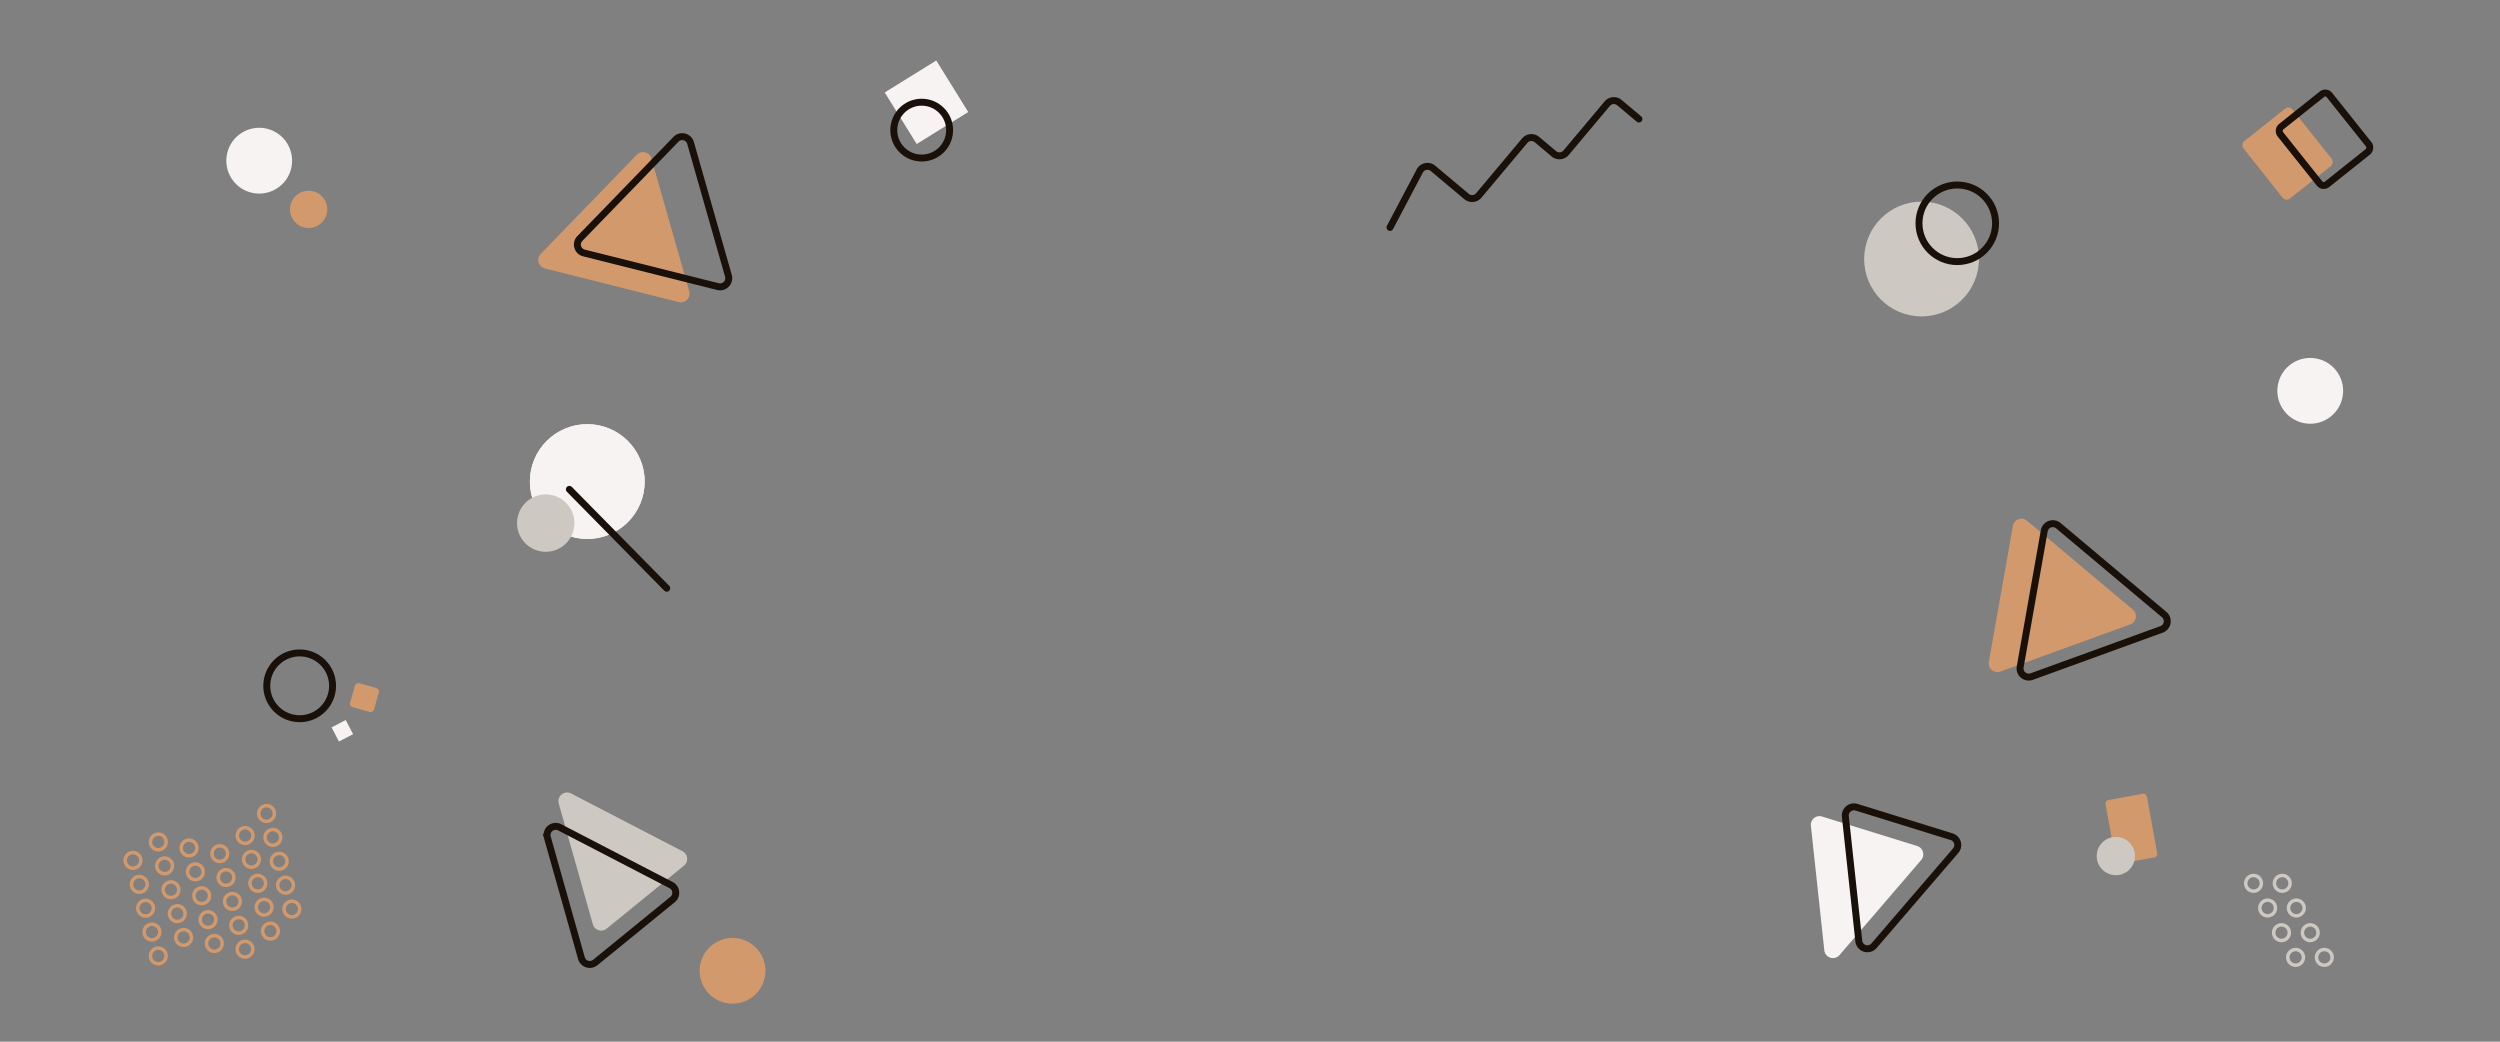 <svg xmlns="http://www.w3.org/2000/svg" viewBox="0 0 1440 600">
    <rect x="0" y="0" width="1440" height="600" fill="#808080" stroke="none"/>
    <style>
        @keyframes shape_01 {
            0%, 100% {transform: translate(0, 0) rotate(0deg);}
            50%      {transform: translate(10%, 5%) rotate(-15deg);}
        }
        @keyframes shape_02 {
            0%   {transform: rotate(-40deg);}
            100% {transform: rotate(320deg);}
        }
        @keyframes shape_03 {
            0%, 100% {transform: translate(0, 0) rotate(0deg);}
            50%      {transform: translate(10%, 0) rotate(-30deg);}
        }
        @keyframes shape_04 {
            0%, 100% {transform: scale(1);}
            50%      {transform: scale(.5);}
        }
        @keyframes shape_11 {
            0%, 100% {transform: translate(0, 0) rotate(0deg);}
            50%      {transform: translate(0, 50%) rotate(5deg);}
        }

        .shape {
            transform-box: fill-box;
            transform-origin: center;
        }
        #shape_01 {animation: shape_01 20s linear infinite;}
        #shape_02 {animation: shape_01 40s linear infinite;}
        #shape_03 {animation: shape_02 100s linear infinite;}
        #shape_04 {animation: shape_02 200s linear infinite;}
        #shape_05 {animation: shape_03 30s linear infinite;}
        #shape_06 {animation: shape_03 50s linear infinite;}
        #shape_07 {animation: shape_04 30s linear infinite;}
        #shape_08 {animation: shape_04 60s linear infinite;}
        #shape_09 {animation: shape_01 20s linear infinite;}
        #shape_10 {animation: shape_03 25s linear infinite;}
        #shape_11 {animation: shape_11 30s linear infinite;}
        #shape_12 {animation: shape_04 20s linear infinite;}
        #shape_13 {animation: shape_04 35s linear infinite;}
        #shape_14 {animation: shape_04 30s linear infinite;}
    </style>
    <path class="shape" id="shape_01" d="M391,174,313.8,154.62a5,5,0,0,1-2.37-8.33L366.8,89.13a5,5,0,0,1,8.4,2.11L397,167.78A5,5,0,0,1,391,174Z" fill="#D2996C"/>
    <path class="shape" id="shape_02" d="M413.55,165.09l-77.19-19.37a5,5,0,0,1-2.37-8.33l55.37-57.16a5,5,0,0,1,8.4,2.11l21.81,76.53A5,5,0,0,1,413.55,165.09Z" fill="none" stroke="#191009" stroke-miterlimit="10" stroke-width="4"/>
    <rect class="shape" id="shape_03" x="91.61" y="222.65" width="88.4" height="88.4" rx="5" transform="translate(-136.72 142.84) rotate(-38.56)" fill="#D2996C"/>
    <rect class="shape" id="shape_04" x="116.13" y="231.14" width="88.4" height="88.4" rx="5" transform="translate(-136.67 159.97) rotate(-38.56)" fill="none" stroke="#191009" stroke-miterlimit="10" stroke-width="4"/>
    <path class="shape" id="shape_05" d="M1145.57,381.3l13.86-78.36a5,5,0,0,1,8.14-3l60.94,51.19a5,5,0,0,1-1.51,8.53l-74.8,27.17A5,5,0,0,1,1145.57,381.3Z" fill="#D2996C"/>
    <path class="shape" id="shape_06" d="M1163.63,384.13l13.86-78.37a5,5,0,0,1,8.14-2.95L1246.56,354a5,5,0,0,1-1.5,8.53l-74.8,27.18A5,5,0,0,1,1163.63,384.13Z" fill="none" stroke="#191009" stroke-miterlimit="10" stroke-width="4"/>
    <circle class="shape" id="shape_07" cx="1106.82" cy="149.19" r="33.06" fill="#CEC8C3"/>
    <circle class="shape" id="shape_08" cx="1127.39" cy="128.62" r="22.06" fill="none" stroke="#191009" stroke-linecap="round" stroke-linejoin="round" stroke-width="4"/>
    <path class="shape" id="shape_09" d="M1050.81,547.43l-7.74-71.8a5,5,0,0,1,6.45-5.31l54.81,17a5,5,0,0,1,2.31,8l-47.06,54.78A5,5,0,0,1,1050.81,547.43Z" fill="#F7F3F3"/>
    <path class="shape" id="shape_10" d="M1070.67,542.08l-7.75-71.8a5,5,0,0,1,6.46-5.31l54.81,17a5,5,0,0,1,2.3,8l-47.06,54.78A5,5,0,0,1,1070.67,542.08Z" fill="none" stroke="#191009" stroke-miterlimit="10" stroke-width="4"/>
    <g>
        <path d="M1302.54,508.78a4.5,4.5,0,1,1-4.5-4.49A4.5,4.5,0,0,1,1302.54,508.78Z" fill="none" stroke="#CEC8C3" stroke-miterlimit="10" stroke-width="2"/>
        <path d="M1319.08,508.78a4.5,4.5,0,1,1-4.5-4.49A4.49,4.49,0,0,1,1319.08,508.78Z" fill="none" stroke="#CEC8C3" stroke-miterlimit="10" stroke-width="2"/>
        <path d="M1310.66,523a4.5,4.5,0,1,1-4.49-4.49A4.49,4.49,0,0,1,1310.66,523Z" fill="none" stroke="#CEC8C3" stroke-miterlimit="10" stroke-width="2"/>
        <path d="M1327.2,523a4.5,4.5,0,1,1-4.49-4.49A4.49,4.49,0,0,1,1327.2,523Z" fill="none" stroke="#CEC8C3" stroke-miterlimit="10" stroke-width="2"/>
        <path d="M1318.64,537.22a4.5,4.5,0,1,1-4.49-4.49A4.49,4.49,0,0,1,1318.64,537.22Z" fill="none" stroke="#CEC8C3" stroke-miterlimit="10" stroke-width="2"/>
        <path d="M1335.19,537.22a4.5,4.5,0,1,1-4.5-4.49A4.5,4.5,0,0,1,1335.19,537.22Z" fill="none" stroke="#CEC8C3" stroke-miterlimit="10" stroke-width="2"/>
        <path d="M1326.77,551.44a4.5,4.5,0,1,1-4.5-4.49A4.49,4.49,0,0,1,1326.77,551.44Z" fill="none" stroke="#CEC8C3" stroke-miterlimit="10" stroke-width="2"/>
        <path d="M1343.31,551.44a4.5,4.5,0,1,1-4.5-4.49A4.49,4.49,0,0,1,1343.31,551.44Z" fill="none" stroke="#CEC8C3" stroke-miterlimit="10" stroke-width="2"/>
    </g>
    <path d="M329,457.06l64.1,33.25a5,5,0,0,1,.86,8.32l-44.5,36.25a5,5,0,0,1-8-2.52l-19.61-69.51A5,5,0,0,1,329,457.06Z" fill="#CEC8C3"/>
    <path d="M322.43,476.56l64.11,33.25a5,5,0,0,1,.85,8.32L342.9,554.38a5,5,0,0,1-8-2.52l-19.61-69.51A5,5,0,0,1,322.43,476.56Z" fill="none" stroke="#191009" stroke-miterlimit="10" stroke-width="4"/>
    <circle cx="172.61" cy="395.03" r="18.95" transform="translate(-228.77 237.76) rotate(-45)" fill="none" stroke="#191009" stroke-linecap="round" stroke-linejoin="round" stroke-width="4"/>
    <g class="shape" id="shape_11">
        <path d="M800.64,131l17.15-32.52A5,5,0,0,1,825.43,97l19.33,16.22a5,5,0,0,0,7-.62L878.26,81a5,5,0,0,1,7-.62l9.79,8.22a5,5,0,0,0,7-.61l23.72-28.27a5,5,0,0,1,7-.62l11.25,9.44" fill="none" stroke="#191009" stroke-linecap="round" stroke-miterlimit="10" stroke-width="4"/>
        <circle class="shape" id="shape_12" cx="949.75" cy="73.11" r="18.95" transform="matrix(0.08, -1, 1, 0.08, 801.54, 1014.07)" fill="none" stroke="#D2996C" stroke-linecap="round" stroke-linejoin="round" stroke-width="4"/>
        <circle class="shape" id="shape_13" cx="882.83" cy="63.67" r="6.74" transform="translate(754.34 939.42) rotate(-85.78)" fill="#CEC8C3"/>
        <circle class="shape" id="shape_14" cx="820.24" cy="92.39" r="11.48" transform="translate(667.72 903.61) rotate(-85.78)" fill="none" stroke="#D2996C" stroke-linecap="round" stroke-linejoin="round" stroke-width="4"/>
    </g>
    <circle cx="421.95" cy="559.18" r="18.95" transform="translate(-181.87 204.04) rotate(-22.5)" fill="#D2996C"/>
    <circle cx="1330.69" cy="225.12" r="18.95" transform="translate(836.02 1480.79) rotate(-78.1)" fill="#F7F3F3"/>
    <g>
        <path d="M81,494.61a4.5,4.5,0,1,1-5.37-3.42A4.5,4.5,0,0,1,81,494.61Z" fill="none" stroke="#D2996C" stroke-miterlimit="10" stroke-width="2"/>
        <path d="M95.58,484a4.5,4.5,0,1,1-5.37-3.42A4.49,4.49,0,0,1,95.58,484Z" fill="none" stroke="#D2996C" stroke-miterlimit="10" stroke-width="2"/>
        <path d="M113.29,487.45a4.5,4.5,0,1,1-5.37-3.42A4.51,4.51,0,0,1,113.29,487.45Z" fill="none" stroke="#D2996C" stroke-miterlimit="10" stroke-width="2"/>
        <path d="M131,490.73a4.5,4.5,0,1,1-5.37-3.42A4.51,4.51,0,0,1,131,490.73Z" fill="none" stroke="#D2996C" stroke-miterlimit="10" stroke-width="2"/>
        <path d="M145.59,480.3a4.5,4.5,0,1,1-5.37-3.42A4.51,4.51,0,0,1,145.59,480.3Z" fill="none" stroke="#D2996C" stroke-miterlimit="10" stroke-width="2"/>
        <path d="M157.93,467.6a4.5,4.5,0,1,1-5.36-3.42A4.5,4.5,0,0,1,157.93,467.6Z" fill="none" stroke="#D2996C" stroke-miterlimit="10" stroke-width="2"/>
        <path d="M84.63,508.37A4.5,4.5,0,1,1,79.27,505,4.49,4.49,0,0,1,84.63,508.37Z" fill="none" stroke="#D2996C" stroke-miterlimit="10" stroke-width="2"/>
        <path d="M99.22,497.76a4.5,4.5,0,1,1-5.36-3.42A4.5,4.5,0,0,1,99.22,497.76Z" fill="none" stroke="#D2996C" stroke-miterlimit="10" stroke-width="2"/>
        <path d="M116.93,501.21a4.5,4.5,0,1,1-5.37-3.42A4.48,4.48,0,0,1,116.93,501.21Z" fill="none" stroke="#D2996C" stroke-miterlimit="10" stroke-width="2"/>
        <path d="M134.6,504.49a4.5,4.5,0,1,1-5.37-3.42A4.49,4.49,0,0,1,134.6,504.49Z" fill="none" stroke="#D2996C" stroke-miterlimit="10" stroke-width="2"/>
        <path d="M149.23,494.05a4.5,4.5,0,1,1-5.37-3.42A4.5,4.5,0,0,1,149.23,494.05Z" fill="none" stroke="#D2996C" stroke-miterlimit="10" stroke-width="2"/>
        <path d="M161.57,481.36a4.5,4.5,0,1,1-5.36-3.42A4.49,4.49,0,0,1,161.57,481.36Z" fill="none" stroke="#D2996C" stroke-miterlimit="10" stroke-width="2"/>
        <path d="M88.27,522.12a4.5,4.5,0,1,1-5.36-3.41A4.5,4.5,0,0,1,88.27,522.12Z" fill="none" stroke="#D2996C" stroke-miterlimit="10" stroke-width="2"/>
        <path d="M102.87,511.52a4.5,4.5,0,1,1-5.37-3.42A4.51,4.51,0,0,1,102.87,511.52Z" fill="none" stroke="#D2996C" stroke-miterlimit="10" stroke-width="2"/>
        <path d="M120.57,515a4.5,4.5,0,1,1-5.36-3.42A4.49,4.49,0,0,1,120.57,515Z" fill="none" stroke="#D2996C" stroke-miterlimit="10" stroke-width="2"/>
        <path d="M138.24,518.25a4.5,4.5,0,1,1-5.36-3.42A4.49,4.49,0,0,1,138.24,518.25Z" fill="none" stroke="#D2996C" stroke-miterlimit="10" stroke-width="2"/>
        <path d="M152.87,507.81a4.5,4.5,0,1,1-5.36-3.42A4.48,4.48,0,0,1,152.87,507.81Z" fill="none" stroke="#D2996C" stroke-miterlimit="10" stroke-width="2"/>
        <path d="M165.22,495.12a4.5,4.5,0,1,1-5.37-3.42A4.5,4.5,0,0,1,165.22,495.12Z" fill="none" stroke="#D2996C" stroke-miterlimit="10" stroke-width="2"/>
        <path d="M91.92,535.88a4.5,4.5,0,1,1-5.37-3.42A4.51,4.51,0,0,1,91.92,535.88Z" fill="none" stroke="#D2996C" stroke-miterlimit="10" stroke-width="2"/>
        <path d="M106.51,525.28a4.5,4.5,0,1,1-5.37-3.42A4.49,4.49,0,0,1,106.51,525.28Z" fill="none" stroke="#D2996C" stroke-miterlimit="10" stroke-width="2"/>
        <path d="M124.22,528.72a4.5,4.5,0,1,1-5.37-3.41A4.51,4.51,0,0,1,124.22,528.72Z" fill="none" stroke="#D2996C" stroke-miterlimit="10" stroke-width="2"/>
        <path d="M141.89,532a4.5,4.5,0,1,1-5.37-3.41A4.51,4.51,0,0,1,141.89,532Z" fill="none" stroke="#D2996C" stroke-miterlimit="10" stroke-width="2"/>
        <path d="M156.52,521.57a4.5,4.5,0,1,1-5.37-3.42A4.51,4.51,0,0,1,156.52,521.57Z" fill="none" stroke="#D2996C" stroke-miterlimit="10" stroke-width="2"/>
        <path d="M168.86,508.87a4.5,4.5,0,1,1-5.36-3.41A4.5,4.5,0,0,1,168.86,508.87Z" fill="none" stroke="#D2996C" stroke-miterlimit="10" stroke-width="2"/>
        <path d="M95.56,549.64a4.5,4.5,0,1,1-5.36-3.42A4.48,4.48,0,0,1,95.56,549.64Z" fill="none" stroke="#D2996C" stroke-miterlimit="10" stroke-width="2"/>
        <path d="M110.15,539a4.5,4.5,0,1,1-5.36-3.42A4.49,4.49,0,0,1,110.15,539Z" fill="none" stroke="#D2996C" stroke-miterlimit="10" stroke-width="2"/>
        <path d="M127.86,542.48a4.5,4.5,0,1,1-5.37-3.42A4.5,4.5,0,0,1,127.86,542.48Z" fill="none" stroke="#D2996C" stroke-miterlimit="10" stroke-width="2"/>
        <path d="M145.53,545.76a4.5,4.5,0,1,1-5.37-3.42A4.5,4.5,0,0,1,145.53,545.76Z" fill="none" stroke="#D2996C" stroke-miterlimit="10" stroke-width="2"/>
        <path d="M160.16,535.33a4.5,4.5,0,1,1-5.37-3.42A4.49,4.49,0,0,1,160.16,535.33Z" fill="none" stroke="#D2996C" stroke-miterlimit="10" stroke-width="2"/>
        <path d="M172.5,522.63a4.5,4.5,0,1,1-5.36-3.42A4.5,4.5,0,0,1,172.5,522.63Z" fill="none" stroke="#D2996C" stroke-miterlimit="10" stroke-width="2"/>
    </g>
    <circle cx="149.31" cy="92.57" r="18.95" transform="translate(25.15 216.85) rotate(-76.83)" fill="#F7F3F3"/>
    <circle cx="177.78" cy="120.6" r="10.74" transform="translate(19.83 266.22) rotate(-76.83)" fill="#D2996C"/>
    <rect x="1215.55" y="458.74" width="24.23" height="37.26" rx="2" transform="translate(-65.65 227.62) rotate(-10.32)" fill="#D2996C"/>
    <rect x="1292.24" y="67.52" width="42.42" height="36.18" rx="3" transform="matrix(-0.62, -0.78, 0.78, -0.62, 2065.2, 1166.04)" fill="#D2996C"/>
    <rect x="1317.73" y="62.12" width="42.42" height="36.18" rx="3" transform="translate(2110.8 1177.21) rotate(-128.56)" fill="none" stroke="#191009" stroke-miterlimit="10" stroke-width="4"/>
    <rect x="202.76" y="394.65" width="14.32" height="14.32" rx="2" transform="translate(-234.07 493.38) rotate(-74.07)" fill="#D2996C"/>
    <rect x="192.61" y="416.3" width="9.18" height="9.18" transform="translate(-172.23 138.84) rotate(-27.53)" fill="#F7F3F3"/>
    <circle cx="1218.69" cy="493.05" r="11.03" transform="translate(536.79 1617.03) rotate(-80.78)" fill="#CEC8C3"/>
    <circle cx="338.27" cy="277.38" r="33.06" fill="#F7F3F3"/>
    <circle cx="338.27" cy="277.38" r="33.06" fill="#F7F3F3"/>
    <circle cx="314.34" cy="301.31" r="16.53" fill="#CEC8C3"/>
    <rect x="516.17" y="41.4" width="34.93" height="34.93" transform="translate(49.14 290.15) rotate(-31.81)" fill="#F7F3F3"/>
    <circle cx="530.9" cy="74.95" r="16.08" fill="none" stroke="#191009" stroke-miterlimit="10" stroke-width="4"/>
    <line x1="327.96" y1="281.87" x2="384.04" y2="338.82" fill="none" stroke="#191009" stroke-linecap="round" stroke-miterlimit="10" stroke-width="4"/>
</svg>
